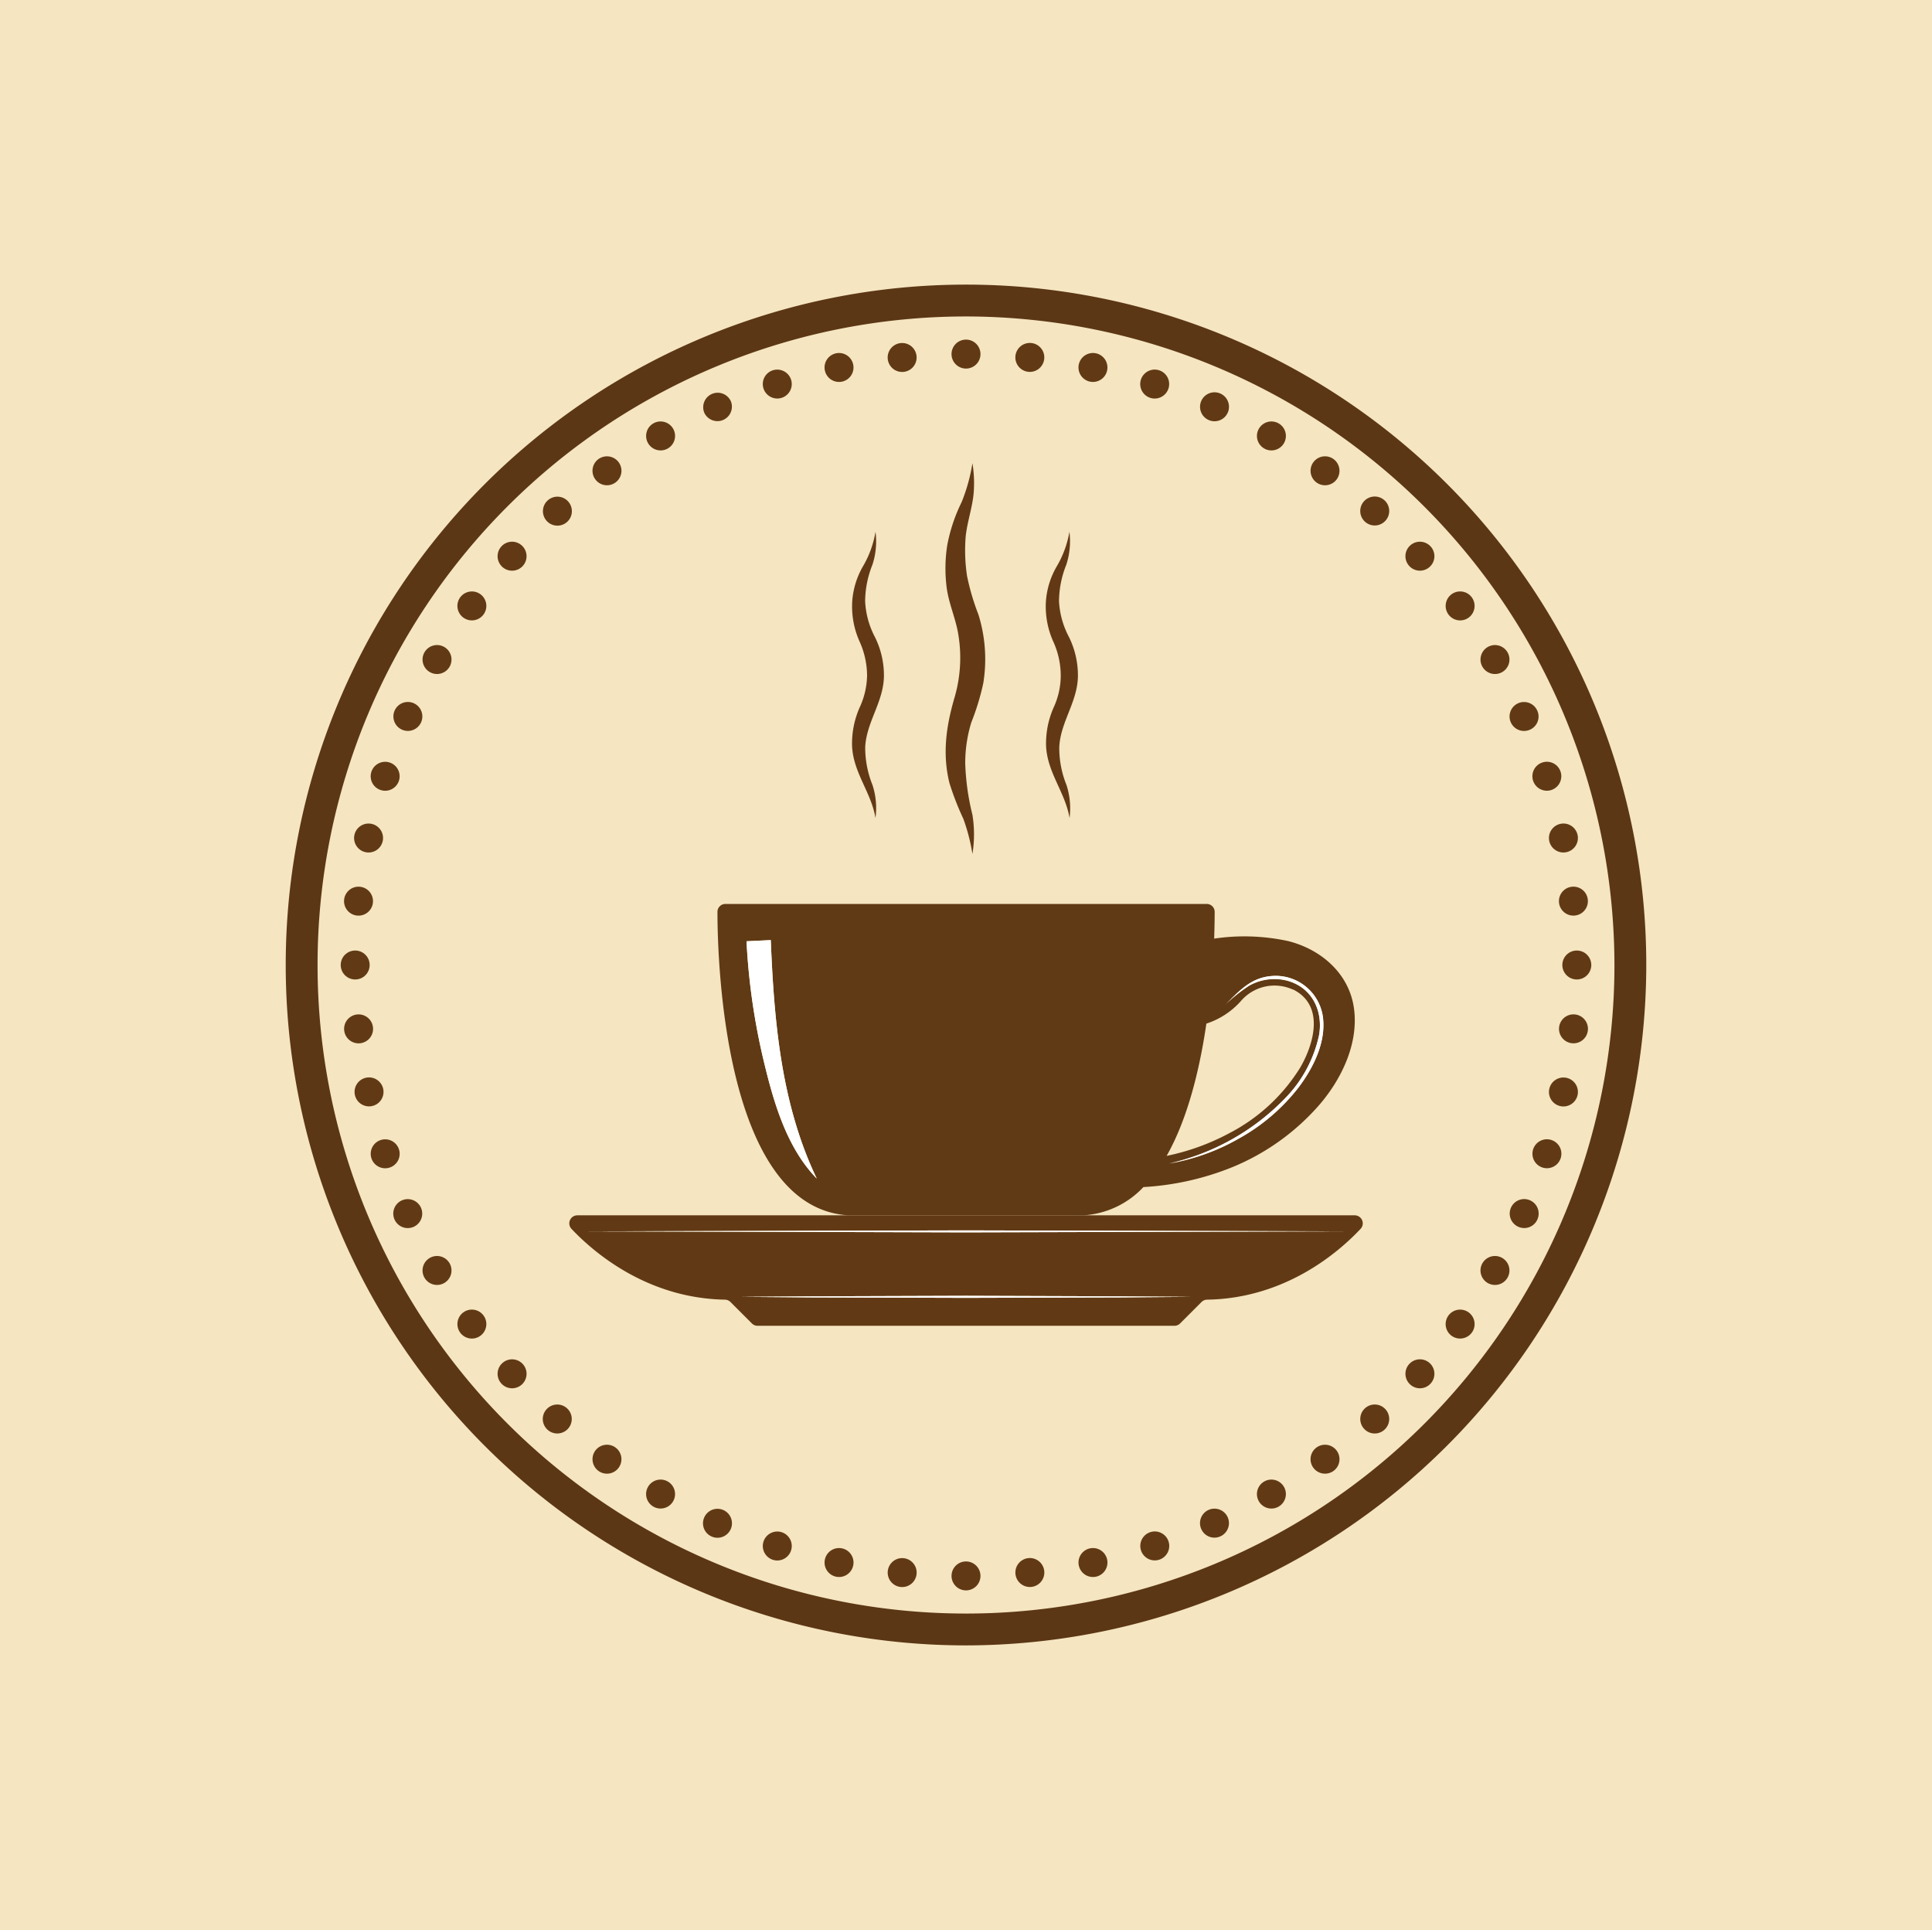 <svg xmlns="http://www.w3.org/2000/svg" viewBox="0 0 300.36 300"><defs><style>.cls-1{fill:#f5e5c1;}.cls-2{fill:none;}.cls-3{fill:#613a15;}.cls-4{fill:#603a15;}.cls-5{fill:#fff;}.cls-6{fill:#633915;}.cls-7{fill:#5c3715;}</style></defs><g id="Fondo"><rect class="cls-1" width="300.36" height="300"/></g><g id="Taza_Café" data-name="Taza Café"><path class="cls-2" d="M202,165.93c2.2-3.8,3.74-9.68-1.12-12.1l-.06,0a6.87,6.87,0,0,0-8.06,1.79,12.25,12.25,0,0,1-5.37,3.51c-1,7-2.89,14.76-6.22,20.58a35.78,35.78,0,0,0,9.79-3.55A28.19,28.19,0,0,0,202,165.93Z" transform="translate(0.18 0)"/><path class="cls-3" d="M210.43,188.91H89.57a1.25,1.25,0,0,0-.9,2.11c3.45,3.65,11.73,10.78,23.85,11a1.26,1.26,0,0,1,.86.36l3.33,3.33a1.22,1.22,0,0,0,.88.37h64.82a1.22,1.22,0,0,0,.88-.37l3.33-3.33a1.26,1.26,0,0,1,.86-.36c12.12-.19,20.4-7.32,23.86-11A1.25,1.25,0,0,0,210.43,188.91Zm-36.37,12.76-24.06.07-24.06-.07L115,201.58l10.94-.08,24.06-.08,24.06.08,10.94.08ZM150,191.56l-59.1-.16,59.1-.15,59.1.15Z" transform="translate(0.18 0)"/><path class="cls-4" d="M177.58,184.52a43.39,43.39,0,0,0,13.81-3.09A36.13,36.13,0,0,0,205,171.66c3.42-4,6.05-9.48,5.32-14.89s-5.07-9.19-10.24-10.49a32,32,0,0,0-11.5-.38c.06-1.78.08-3.21.08-4.15a1.23,1.23,0,0,0-1.24-1.24H112.6a1.23,1.23,0,0,0-1.24,1.24c0,7.46,1,46,20.36,47.16h36.56A13.93,13.93,0,0,0,177.58,184.52Zm19.87-32.79a7.42,7.42,0,0,1,8,6.2c.6,4-1.47,8.1-3.82,11.19a30.32,30.32,0,0,1-9.29,7.9,32.86,32.86,0,0,1-10.77,3.86,36.08,36.08,0,0,0,17.91-10,20,20,0,0,0,5.42-10c.62-3.76-1.09-7.33-4.9-8.41a8,8,0,0,0-6,.77,25.11,25.11,0,0,0-3.75,3C192.42,154.08,194.22,152,197.45,151.73Zm-10.08,7.38a12.25,12.25,0,0,0,5.37-3.51,6.87,6.87,0,0,1,8.06-1.79l.06,0c4.86,2.42,3.32,8.3,1.12,12.1a28.19,28.19,0,0,1-11,10.21,35.78,35.78,0,0,1-9.79,3.55C184.48,173.87,186.34,166.16,187.37,159.11Zm-68.92,5.37a102.1,102.1,0,0,1-2.57-18.17l3.77-.18c.51,12.63,1.61,25.53,7.15,37.07C122,178.27,120,171,118.45,164.48Z" transform="translate(0.18 0)"/><path class="cls-5" d="M200,152.43c3.81,1.08,5.52,4.65,4.9,8.41a20,20,0,0,1-5.42,10,36.08,36.08,0,0,1-17.91,10A32.86,32.86,0,0,0,192.36,177a30.32,30.32,0,0,0,9.29-7.9c2.35-3.09,4.42-7.2,3.82-11.19a7.42,7.42,0,0,0-8-6.2c-3.23.28-5,2.35-7.19,4.48a25.11,25.11,0,0,1,3.75-3A8,8,0,0,1,200,152.43Z" transform="translate(0.18 0)"/><path class="cls-5" d="M150,201.42l-24.06.08-10.94.08,10.94.09,24.06.07,24.06-.07,10.94-.09-10.94-.08Z" transform="translate(0.18 0)"/><path class="cls-5" d="M90.9,191.4l59.1.16,59.1-.16-59.1-.15Z" transform="translate(0.18 0)"/><path class="cls-5" d="M115.88,146.31a102.1,102.1,0,0,0,2.57,18.17C120,171,122,178.27,126.8,183.2c-5.54-11.54-6.64-24.44-7.15-37.07Z" transform="translate(0.18 0)"/><path class="cls-6" d="M135.93,82.66a11.59,11.59,0,0,1-.48,5.13,15.52,15.52,0,0,0-1.13,5.66A13.26,13.26,0,0,0,135.83,99a13.36,13.36,0,0,1,1.41,6.14c-.07,4-2.72,7.09-2.91,11a15.52,15.52,0,0,0,1.13,5.87,11.64,11.64,0,0,1,.47,5.14c-.67-4-3.43-7-3.64-11.14a13.84,13.84,0,0,1,1.28-6.27,12.28,12.28,0,0,0,1.05-4.7,13,13,0,0,0-1.21-5.42,13.36,13.36,0,0,1-1.1-6.11A12.6,12.6,0,0,1,134,88,15.66,15.66,0,0,0,135.93,82.66Z" transform="translate(0.18 0)"/><path class="cls-6" d="M151,72a19.06,19.06,0,0,1,.18,4.77c-.22,2.24-1,4.39-1.23,6.64a26.57,26.57,0,0,0,.21,6.11,36.65,36.65,0,0,0,1.77,6,23.3,23.3,0,0,1,.76,10.66,38,38,0,0,1-1.87,6.13,21.59,21.59,0,0,0-.94,6.34,37.9,37.9,0,0,0,1.12,8,19.14,19.14,0,0,1,0,6.09,29.4,29.4,0,0,0-1.41-5.46,43.38,43.38,0,0,1-2.16-5.55c-1.14-4.58-.5-8.94.81-13.38A22,22,0,0,0,148.69,98c-.45-2.19-1.34-4.25-1.67-6.47a23.56,23.56,0,0,1,.06-6.76,26,26,0,0,1,2.24-6.72A27.54,27.54,0,0,0,151,72Z" transform="translate(0.18 0)"/><path class="cls-6" d="M166.08,82.66a11.74,11.74,0,0,1-.49,5.13,15.52,15.52,0,0,0-1.13,5.66A13.27,13.27,0,0,0,166,99a13.48,13.48,0,0,1,1.4,6.14c-.07,4-2.72,7.09-2.9,11a15.32,15.32,0,0,0,1.12,5.87,11.8,11.8,0,0,1,.48,5.14c-.68-4-3.43-7-3.65-11.14a13.84,13.84,0,0,1,1.28-6.27,11.92,11.92,0,0,0,1-4.7,12.87,12.87,0,0,0-1.21-5.42,13.36,13.36,0,0,1-1.1-6.11A12.6,12.6,0,0,1,164.13,88,15.88,15.88,0,0,0,166.08,82.66Z" transform="translate(0.18 0)"/><path class="cls-7" d="M150,255.76A105.76,105.76,0,1,1,255.76,150,105.87,105.87,0,0,1,150,255.76Zm0-206.57A100.81,100.81,0,1,0,250.81,150,100.92,100.92,0,0,0,150,49.19Z" transform="translate(0.18 0)"/><path class="cls-3" d="M152.25,55A2.25,2.25,0,1,1,150,52.79,2.25,2.25,0,0,1,152.25,55Z" transform="translate(0.18 0)"/><path class="cls-3" d="M142.31,55.33a2.25,2.25,0,1,1-2.47-2A2.25,2.25,0,0,1,142.31,55.33Z" transform="translate(0.18 0)"/><path class="cls-3" d="M132.46,56.65a2.25,2.25,0,1,1-2.67-1.73A2.25,2.25,0,0,1,132.46,56.65Z" transform="translate(0.18 0)"/><path class="cls-3" d="M122.8,59a2.25,2.25,0,1,1-4.28,1.39A2.24,2.24,0,0,1,120,57.55,2.26,2.26,0,0,1,122.8,59Z" transform="translate(0.18 0)"/><path class="cls-3" d="M113.43,62.34a2.25,2.25,0,0,1-4.11,1.83,2.25,2.25,0,0,1,4.11-1.83Z" transform="translate(0.18 0)"/><path class="cls-3" d="M104.47,66.64a2.25,2.25,0,1,1-3.07-.83A2.25,2.25,0,0,1,104.47,66.64Z" transform="translate(0.18 0)"/><path class="cls-3" d="M96,71.85a2.25,2.25,0,1,1-3.14-.49A2.26,2.26,0,0,1,96,71.85Z" transform="translate(0.18 0)"/><path class="cls-3" d="M88.13,77.93A2.25,2.25,0,1,1,85,77.76,2.24,2.24,0,0,1,88.13,77.93Z" transform="translate(0.18 0)"/><path class="cls-3" d="M80.94,84.79a2.25,2.25,0,1,1-3.18.16A2.24,2.24,0,0,1,80.94,84.79Z" transform="translate(0.18 0)"/><path class="cls-3" d="M74.5,92.36a2.25,2.25,0,1,1-3.14.5A2.26,2.26,0,0,1,74.5,92.36Z" transform="translate(0.18 0)"/><path class="cls-3" d="M68.89,100.57a2.25,2.25,0,1,1-3.08.83A2.25,2.25,0,0,1,68.89,100.57Z" transform="translate(0.18 0)"/><path class="cls-3" d="M64.17,109.32a2.25,2.25,0,1,1-3,1.14A2.25,2.25,0,0,1,64.17,109.32Z" transform="translate(0.18 0)"/><path class="cls-3" d="M60.38,118.52A2.25,2.25,0,1,1,57.55,120,2.25,2.25,0,0,1,60.38,118.52Z" transform="translate(0.18 0)"/><path class="cls-3" d="M57.58,128.06a2.25,2.25,0,1,1-2.66,1.73A2.25,2.25,0,0,1,57.58,128.06Z" transform="translate(0.18 0)"/><path class="cls-3" d="M55.8,137.84a2.25,2.25,0,1,1-2.48,2A2.25,2.25,0,0,1,55.8,137.84Z" transform="translate(0.18 0)"/><circle class="cls-3" cx="55.22" cy="150" r="2.25"/><path class="cls-3" d="M55.33,157.69a2.25,2.25,0,1,1-2,2.47A2.25,2.25,0,0,1,55.33,157.69Z" transform="translate(0.18 0)"/><path class="cls-3" d="M56.65,167.54a2.25,2.25,0,1,1,.93,4.4,2.25,2.25,0,0,1-.93-4.4Z" transform="translate(0.18 0)"/><path class="cls-3" d="M59,177.21A2.25,2.25,0,1,1,57.55,180,2.25,2.25,0,0,1,59,177.21Z" transform="translate(0.18 0)"/><path class="cls-3" d="M62.34,186.57a2.25,2.25,0,0,1,1.83,4.11,2.25,2.25,0,1,1-1.83-4.11Z" transform="translate(0.18 0)"/><path class="cls-3" d="M66.64,195.53a2.25,2.25,0,1,1-.83,3.07A2.25,2.25,0,0,1,66.64,195.53Z" transform="translate(0.18 0)"/><path class="cls-3" d="M71.85,204a2.25,2.25,0,1,1-.49,3.14A2.26,2.26,0,0,1,71.85,204Z" transform="translate(0.18 0)"/><path class="cls-3" d="M77.93,211.87a2.25,2.25,0,1,1-.17,3.18A2.24,2.24,0,0,1,77.93,211.87Z" transform="translate(0.18 0)"/><path class="cls-3" d="M84.79,219.06a2.25,2.25,0,1,1,.16,3.18A2.24,2.24,0,0,1,84.79,219.06Z" transform="translate(0.18 0)"/><path class="cls-3" d="M92.36,225.5a2.25,2.25,0,1,1,.5,3.14A2.26,2.26,0,0,1,92.36,225.5Z" transform="translate(0.18 0)"/><path class="cls-3" d="M100.57,231.11a2.25,2.25,0,1,1,.83,3.08A2.25,2.25,0,0,1,100.57,231.11Z" transform="translate(0.18 0)"/><path class="cls-3" d="M109.32,235.84a2.25,2.25,0,1,1,1.14,3A2.24,2.24,0,0,1,109.32,235.84Z" transform="translate(0.18 0)"/><path class="cls-3" d="M118.52,239.62a2.25,2.25,0,1,1,1.44,2.83A2.25,2.25,0,0,1,118.52,239.62Z" transform="translate(0.18 0)"/><path class="cls-3" d="M128.06,242.42a2.25,2.25,0,1,1,1.73,2.66A2.25,2.25,0,0,1,128.06,242.42Z" transform="translate(0.18 0)"/><path class="cls-3" d="M137.84,244.2a2.25,2.25,0,1,1,2,2.48A2.25,2.25,0,0,1,137.84,244.2Z" transform="translate(0.18 0)"/><circle class="cls-3" cx="150.18" cy="244.96" r="2.25"/><path class="cls-3" d="M157.69,244.67a2.25,2.25,0,1,1,2.47,2A2.25,2.25,0,0,1,157.69,244.67Z" transform="translate(0.18 0)"/><path class="cls-3" d="M167.54,243.35a2.25,2.25,0,1,1,2.67,1.73A2.25,2.25,0,0,1,167.54,243.35Z" transform="translate(0.18 0)"/><path class="cls-3" d="M177.21,241a2.25,2.25,0,1,1,2.83,1.44A2.25,2.25,0,0,1,177.21,241Z" transform="translate(0.18 0)"/><path class="cls-3" d="M186.57,237.66a2.25,2.25,0,1,1,3,1.14A2.23,2.23,0,0,1,186.57,237.66Z" transform="translate(0.18 0)"/><path class="cls-3" d="M195.53,233.36a2.25,2.25,0,1,1,3.07.83A2.25,2.25,0,0,1,195.53,233.36Z" transform="translate(0.18 0)"/><path class="cls-3" d="M204,228.15a2.25,2.25,0,1,1,3.14.49A2.26,2.26,0,0,1,204,228.15Z" transform="translate(0.18 0)"/><path class="cls-3" d="M211.87,222.07a2.25,2.25,0,1,1,3.18.17A2.24,2.24,0,0,1,211.87,222.07Z" transform="translate(0.18 0)"/><path class="cls-3" d="M219.06,215.21a2.25,2.25,0,1,1,3.18-.16A2.24,2.24,0,0,1,219.06,215.21Z" transform="translate(0.18 0)"/><path class="cls-3" d="M225.5,207.64a2.25,2.25,0,1,1,3.14-.5A2.26,2.26,0,0,1,225.5,207.64Z" transform="translate(0.18 0)"/><path class="cls-3" d="M231.11,199.43a2.25,2.25,0,1,1,3.08-.83A2.25,2.25,0,0,1,231.11,199.43Z" transform="translate(0.18 0)"/><path class="cls-3" d="M235.84,190.68a2.25,2.25,0,1,1,3-1.14A2.24,2.24,0,0,1,235.84,190.68Z" transform="translate(0.18 0)"/><path class="cls-3" d="M239.62,181.48a2.25,2.25,0,1,1,2.83-1.44A2.25,2.25,0,0,1,239.62,181.48Z" transform="translate(0.18 0)"/><path class="cls-3" d="M242.42,171.94a2.25,2.25,0,1,1,2.66-1.73A2.25,2.25,0,0,1,242.42,171.94Z" transform="translate(0.18 0)"/><path class="cls-3" d="M244.2,162.16a2.25,2.25,0,1,1,2.48-2A2.25,2.25,0,0,1,244.2,162.16Z" transform="translate(0.18 0)"/><circle class="cls-3" cx="245.14" cy="150" r="2.25"/><path class="cls-3" d="M244.67,142.31a2.25,2.25,0,1,1,2-2.47A2.25,2.25,0,0,1,244.67,142.31Z" transform="translate(0.18 0)"/><path class="cls-3" d="M243.35,132.46a2.25,2.25,0,1,1,1.73-2.67A2.25,2.25,0,0,1,243.35,132.46Z" transform="translate(0.18 0)"/><path class="cls-3" d="M241,122.8a2.25,2.25,0,1,1-1.39-4.28,2.24,2.24,0,0,1,2.83,1.44A2.26,2.26,0,0,1,241,122.8Z" transform="translate(0.18 0)"/><path class="cls-3" d="M237.66,113.43a2.25,2.25,0,1,1,1.14-3A2.23,2.23,0,0,1,237.66,113.43Z" transform="translate(0.18 0)"/><path class="cls-3" d="M233.36,104.47a2.25,2.25,0,1,1,.83-3.07A2.25,2.25,0,0,1,233.36,104.47Z" transform="translate(0.18 0)"/><path class="cls-3" d="M228.15,96a2.25,2.25,0,1,1,.49-3.14A2.26,2.26,0,0,1,228.15,96Z" transform="translate(0.18 0)"/><path class="cls-3" d="M222.07,88.13a2.25,2.25,0,1,1,.17-3.18A2.24,2.24,0,0,1,222.07,88.13Z" transform="translate(0.18 0)"/><path class="cls-3" d="M215.21,80.94a2.25,2.25,0,1,1-.16-3.18A2.24,2.24,0,0,1,215.21,80.94Z" transform="translate(0.18 0)"/><path class="cls-3" d="M207.64,74.5a2.25,2.25,0,1,1-.5-3.14A2.26,2.26,0,0,1,207.64,74.5Z" transform="translate(0.18 0)"/><path class="cls-3" d="M199.43,68.89a2.25,2.25,0,1,1-.83-3.08A2.25,2.25,0,0,1,199.43,68.89Z" transform="translate(0.18 0)"/><path class="cls-3" d="M190.68,64.17a2.25,2.25,0,1,1-1.14-3A2.25,2.25,0,0,1,190.68,64.17Z" transform="translate(0.18 0)"/><path class="cls-3" d="M181.48,60.38A2.25,2.25,0,1,1,180,57.55,2.25,2.25,0,0,1,181.48,60.38Z" transform="translate(0.18 0)"/><path class="cls-3" d="M171.94,57.58a2.25,2.25,0,1,1-1.73-2.66A2.25,2.25,0,0,1,171.94,57.58Z" transform="translate(0.18 0)"/><path class="cls-3" d="M162.16,55.8a2.25,2.25,0,1,1-2-2.48A2.25,2.25,0,0,1,162.16,55.8Z" transform="translate(0.18 0)"/></g></svg>